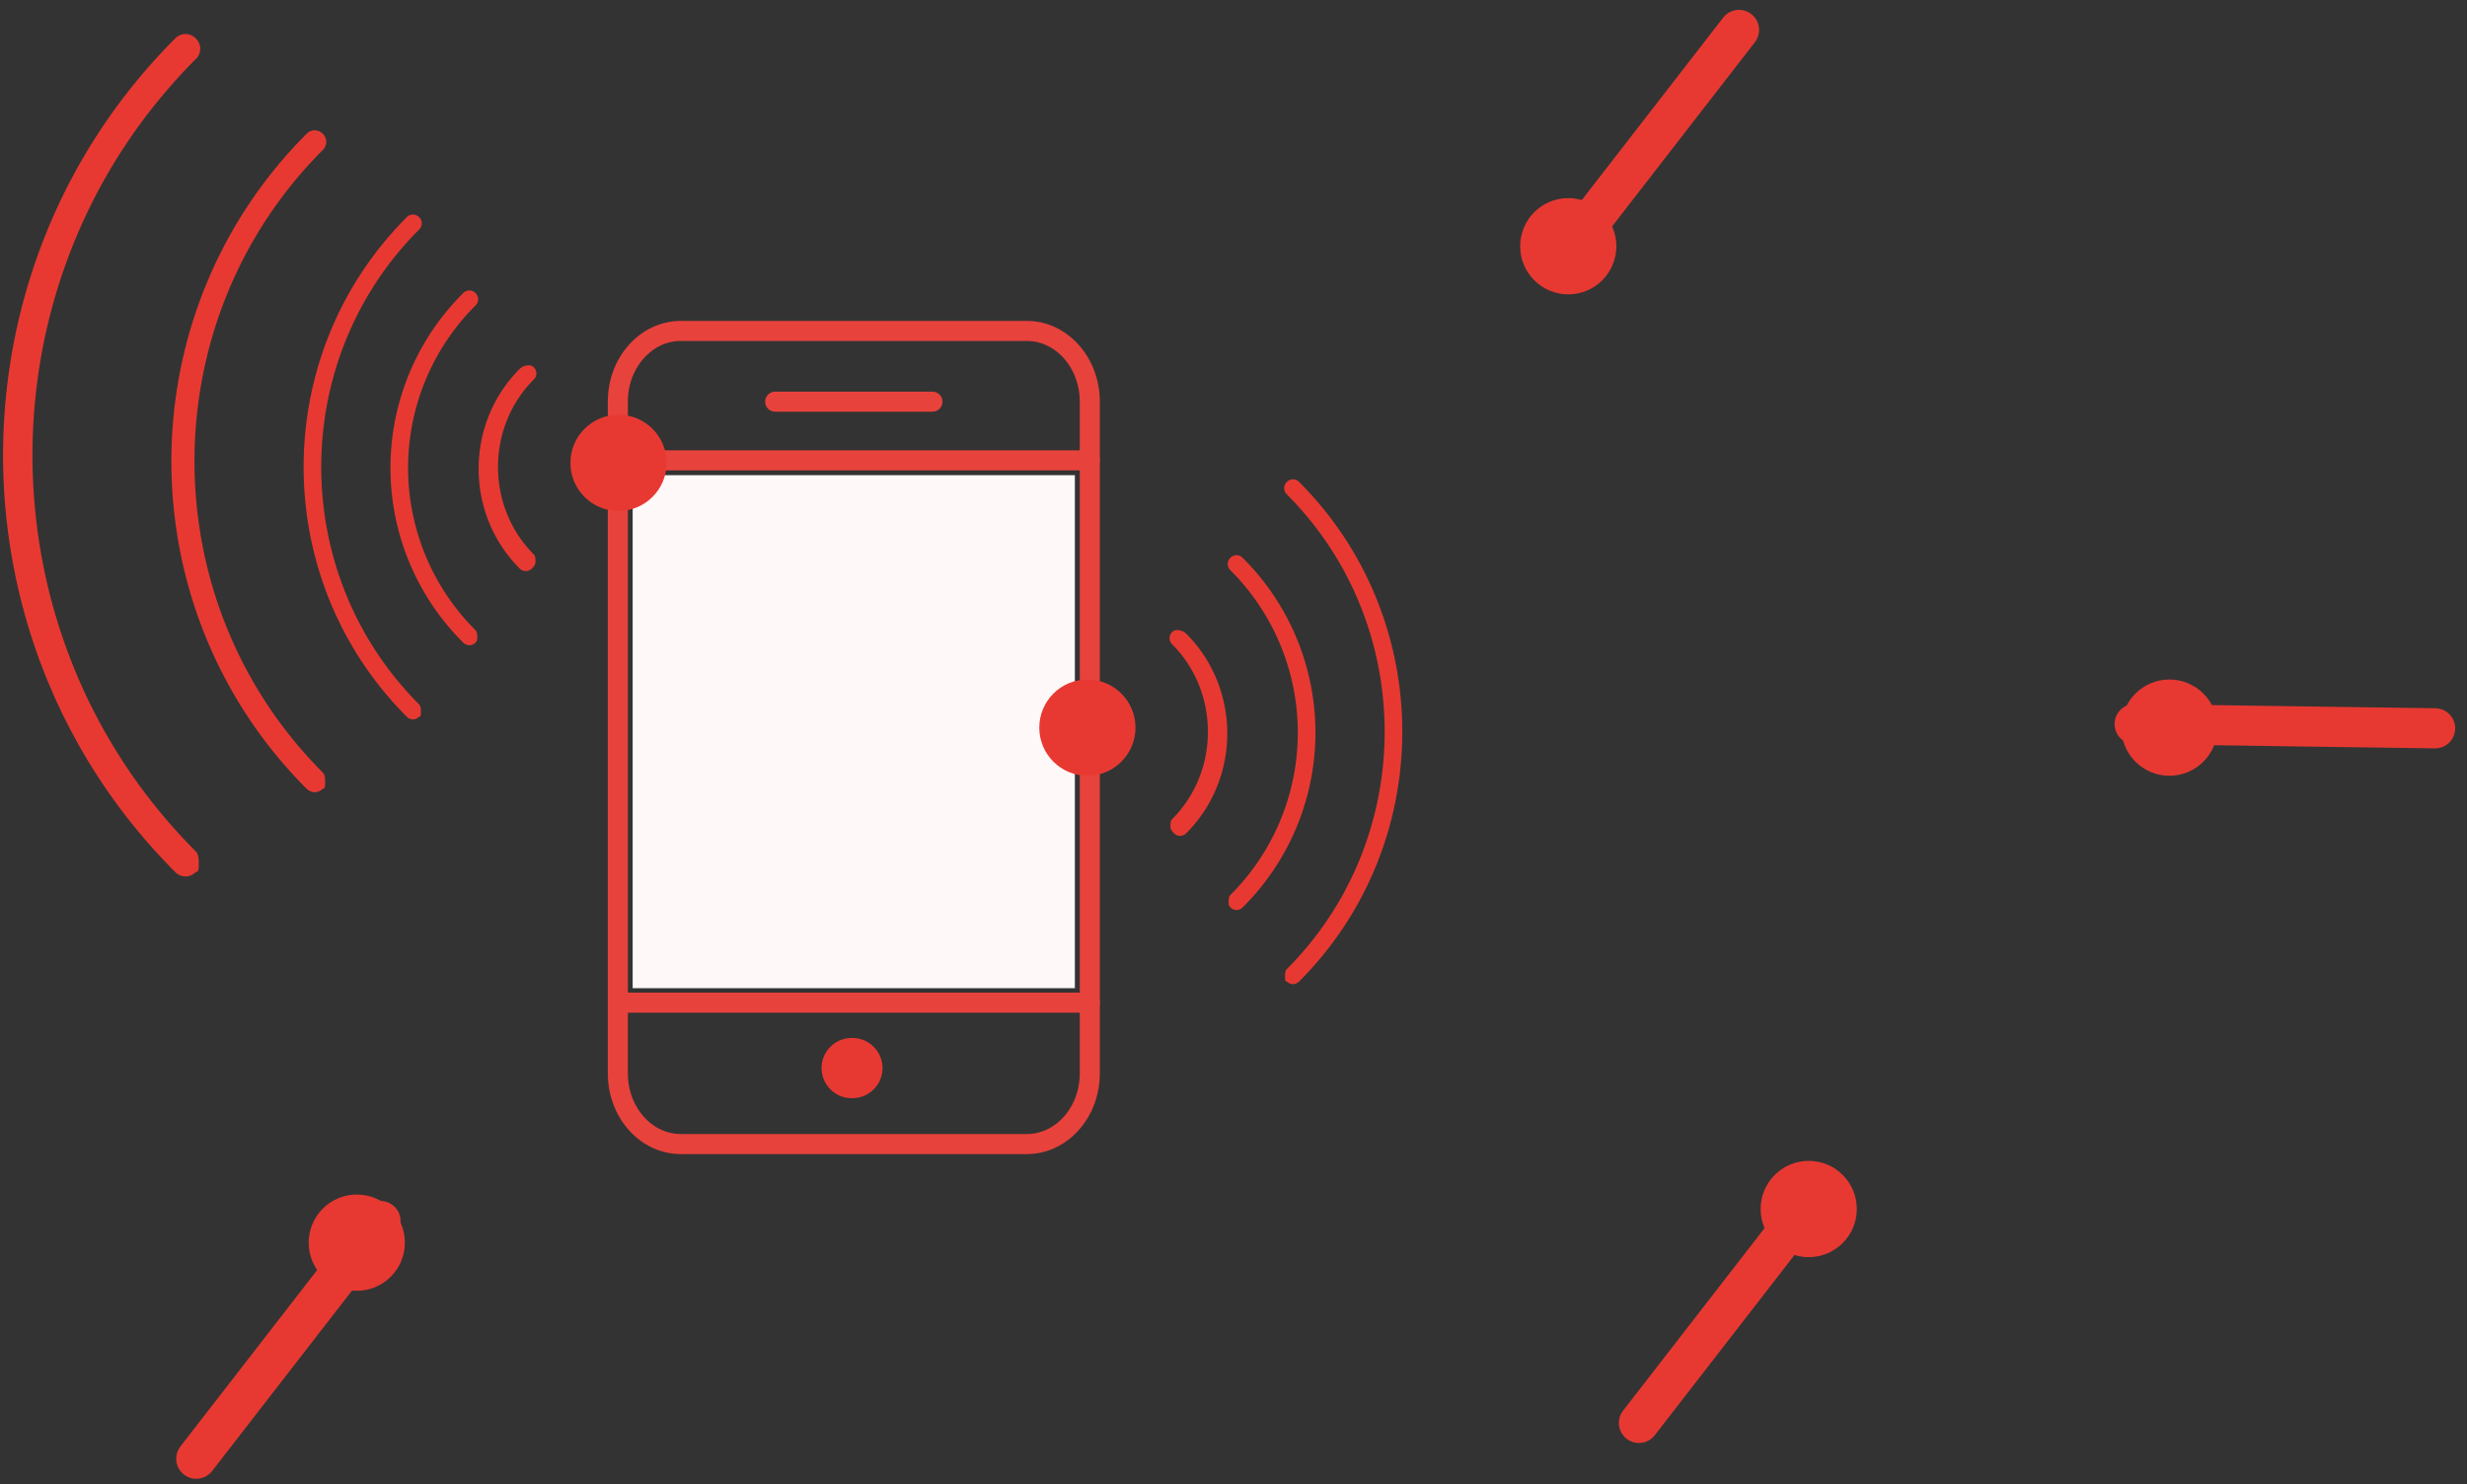<svg xmlns="http://www.w3.org/2000/svg" width="123" height="74" viewBox="0 0 123 74">
    <rect x="0" y="0" width="123" height="74" fill="#333333" stroke="none"/>
    <g fill="none" fill-rule="evenodd">
        <path stroke="#E8423C" stroke-linecap="round" d="M54.335 53.52c0 1.948-1.405 3.526-3.138 3.526H33.942c-1.733 0-3.138-1.578-3.138-3.525V20.028c0-1.948 1.405-3.526 3.138-3.526h17.255c1.733 0 3.138 1.578 3.138 3.526V53.52z"/>
        <path fill="#FEF8F8" d="M53.591 49.274H31.544v-25.58h22.047z"/>
        <path stroke="#E8423C" stroke-linecap="round" d="M54.335 22.954h-23.53M54.335 49.995h-23.53"/>
        <path fill="#E73932" d="M42.501 51.758a1.5 1.5 0 1 0-.001 2.999 1.5 1.5 0 0 0 .001-3"/>
        <path stroke="#E8423C" stroke-linecap="round" d="M38.648 20.028h7.843"/>
        <g transform="rotate(90 59.977 61.454)">
            <ellipse cx="34.805" cy="13.269" fill="#E73932" rx="2.4" ry="2.398"/>
            <ellipse cx="10.801" cy="43.24" fill="#E73932" rx="2.4" ry="2.398"/>
            <path stroke="#E73932" stroke-linecap="round" stroke-width="2" d="M11.868 43.913L.015 34.726M69.475 39.717L57.623 30.53M34.627 15.003L34.839.02"/>
            <ellipse cx="58.808" cy="31.252" fill="#E73932" rx="2.4" ry="2.398"/>
            <path stroke="#E73932" stroke-linecap="round" stroke-width="2" d="M71.26 111.645l-11.852-9.186"/>
            <ellipse cx="60.486" cy="103.642" fill="#E73932" rx="2.4" ry="2.398"/>
            <g fill="#E73932" transform="translate(22.203 51.032)">
                <ellipse cx="12.602" cy="16.184" rx="2.4" ry="2.398"/>
                <path d="M21.299 9.143c-.088 0-.264 0-.352-.088a11.43 11.43 0 0 0-16.194 0 .426.426 0 0 1-.616 0 .425.425 0 0 1 0-.615 12.28 12.28 0 0 1 17.426 0 .425.425 0 0 1 0 .615c-.088.088-.176.088-.264.088z"/>
                <path d="M24.995 6.33c-.088 0-.264 0-.352-.088C18.13-.264 7.481-.264.968 6.242a.426.426 0 0 1-.616 0 .425.425 0 0 1 0-.616c6.865-6.857 18.043-6.857 24.907 0a.425.425 0 0 1 0 .616c0 .088-.088.088-.264.088zM17.514 12.044c-.088 0-.264 0-.352-.088-2.376-2.374-6.337-2.374-8.713 0a.426.426 0 0 1-.616 0c-.176-.176-.088-.527.088-.703 2.728-2.725 7.217-2.725 9.945 0a.425.425 0 0 1 0 .615c-.088.088-.176.176-.352.176z"/>
            </g>
            <g fill="#E73932" transform="matrix(1 0 0 -1 0 121.762)">
                <ellipse cx="21.603" cy="31.169" rx="2.4" ry="2.398"/>
                <path d="M30.3 24.128c-.088 0-.264 0-.352-.088a11.43 11.43 0 0 0-16.194 0 .426.426 0 0 1-.616 0 .425.425 0 0 1 0-.615 12.28 12.28 0 0 1 17.426 0 .425.425 0 0 1 0 .615c-.088.088-.176.088-.264.088z"/>
                <path d="M33.997 21.315c-.088 0-.264 0-.352-.088-6.513-6.506-17.163-6.506-23.676 0a.426.426 0 0 1-.616 0 .425.425 0 0 1 0-.615c6.865-6.858 18.043-6.858 24.908 0a.425.425 0 0 1 0 .615c0 .088-.088.088-.264.088z"/>
                <path d="M37.506 16.54c-.115 0-.346 0-.462-.115-8.54-8.53-22.503-8.53-31.042 0a.558.558 0 0 1-.808 0 .557.557 0 0 1 0-.807c9.001-8.99 23.657-8.99 32.658 0 .23.231.23.577 0 .807 0 .116-.115.116-.346.116z"/>
                <path d="M41.565 10.24c-.147 0-.44 0-.588-.147-10.868-10.856-28.64-10.856-39.509 0a.71.71 0 0 1-1.028 0 .709.709 0 0 1 0-1.027c11.456-11.443 30.11-11.443 41.565 0a.709.709 0 0 1 0 1.027c0 .147-.146.147-.44.147zM26.516 27.03c-.088 0-.264 0-.352-.089-2.377-2.373-6.337-2.373-8.714 0a.426.426 0 0 1-.616 0c-.176-.176-.088-.527.088-.703 2.729-2.725 7.217-2.725 9.946 0a.425.425 0 0 1 0 .615c-.088.088-.176.176-.352.176z"/>
            </g>
        </g>
    </g>
</svg>
